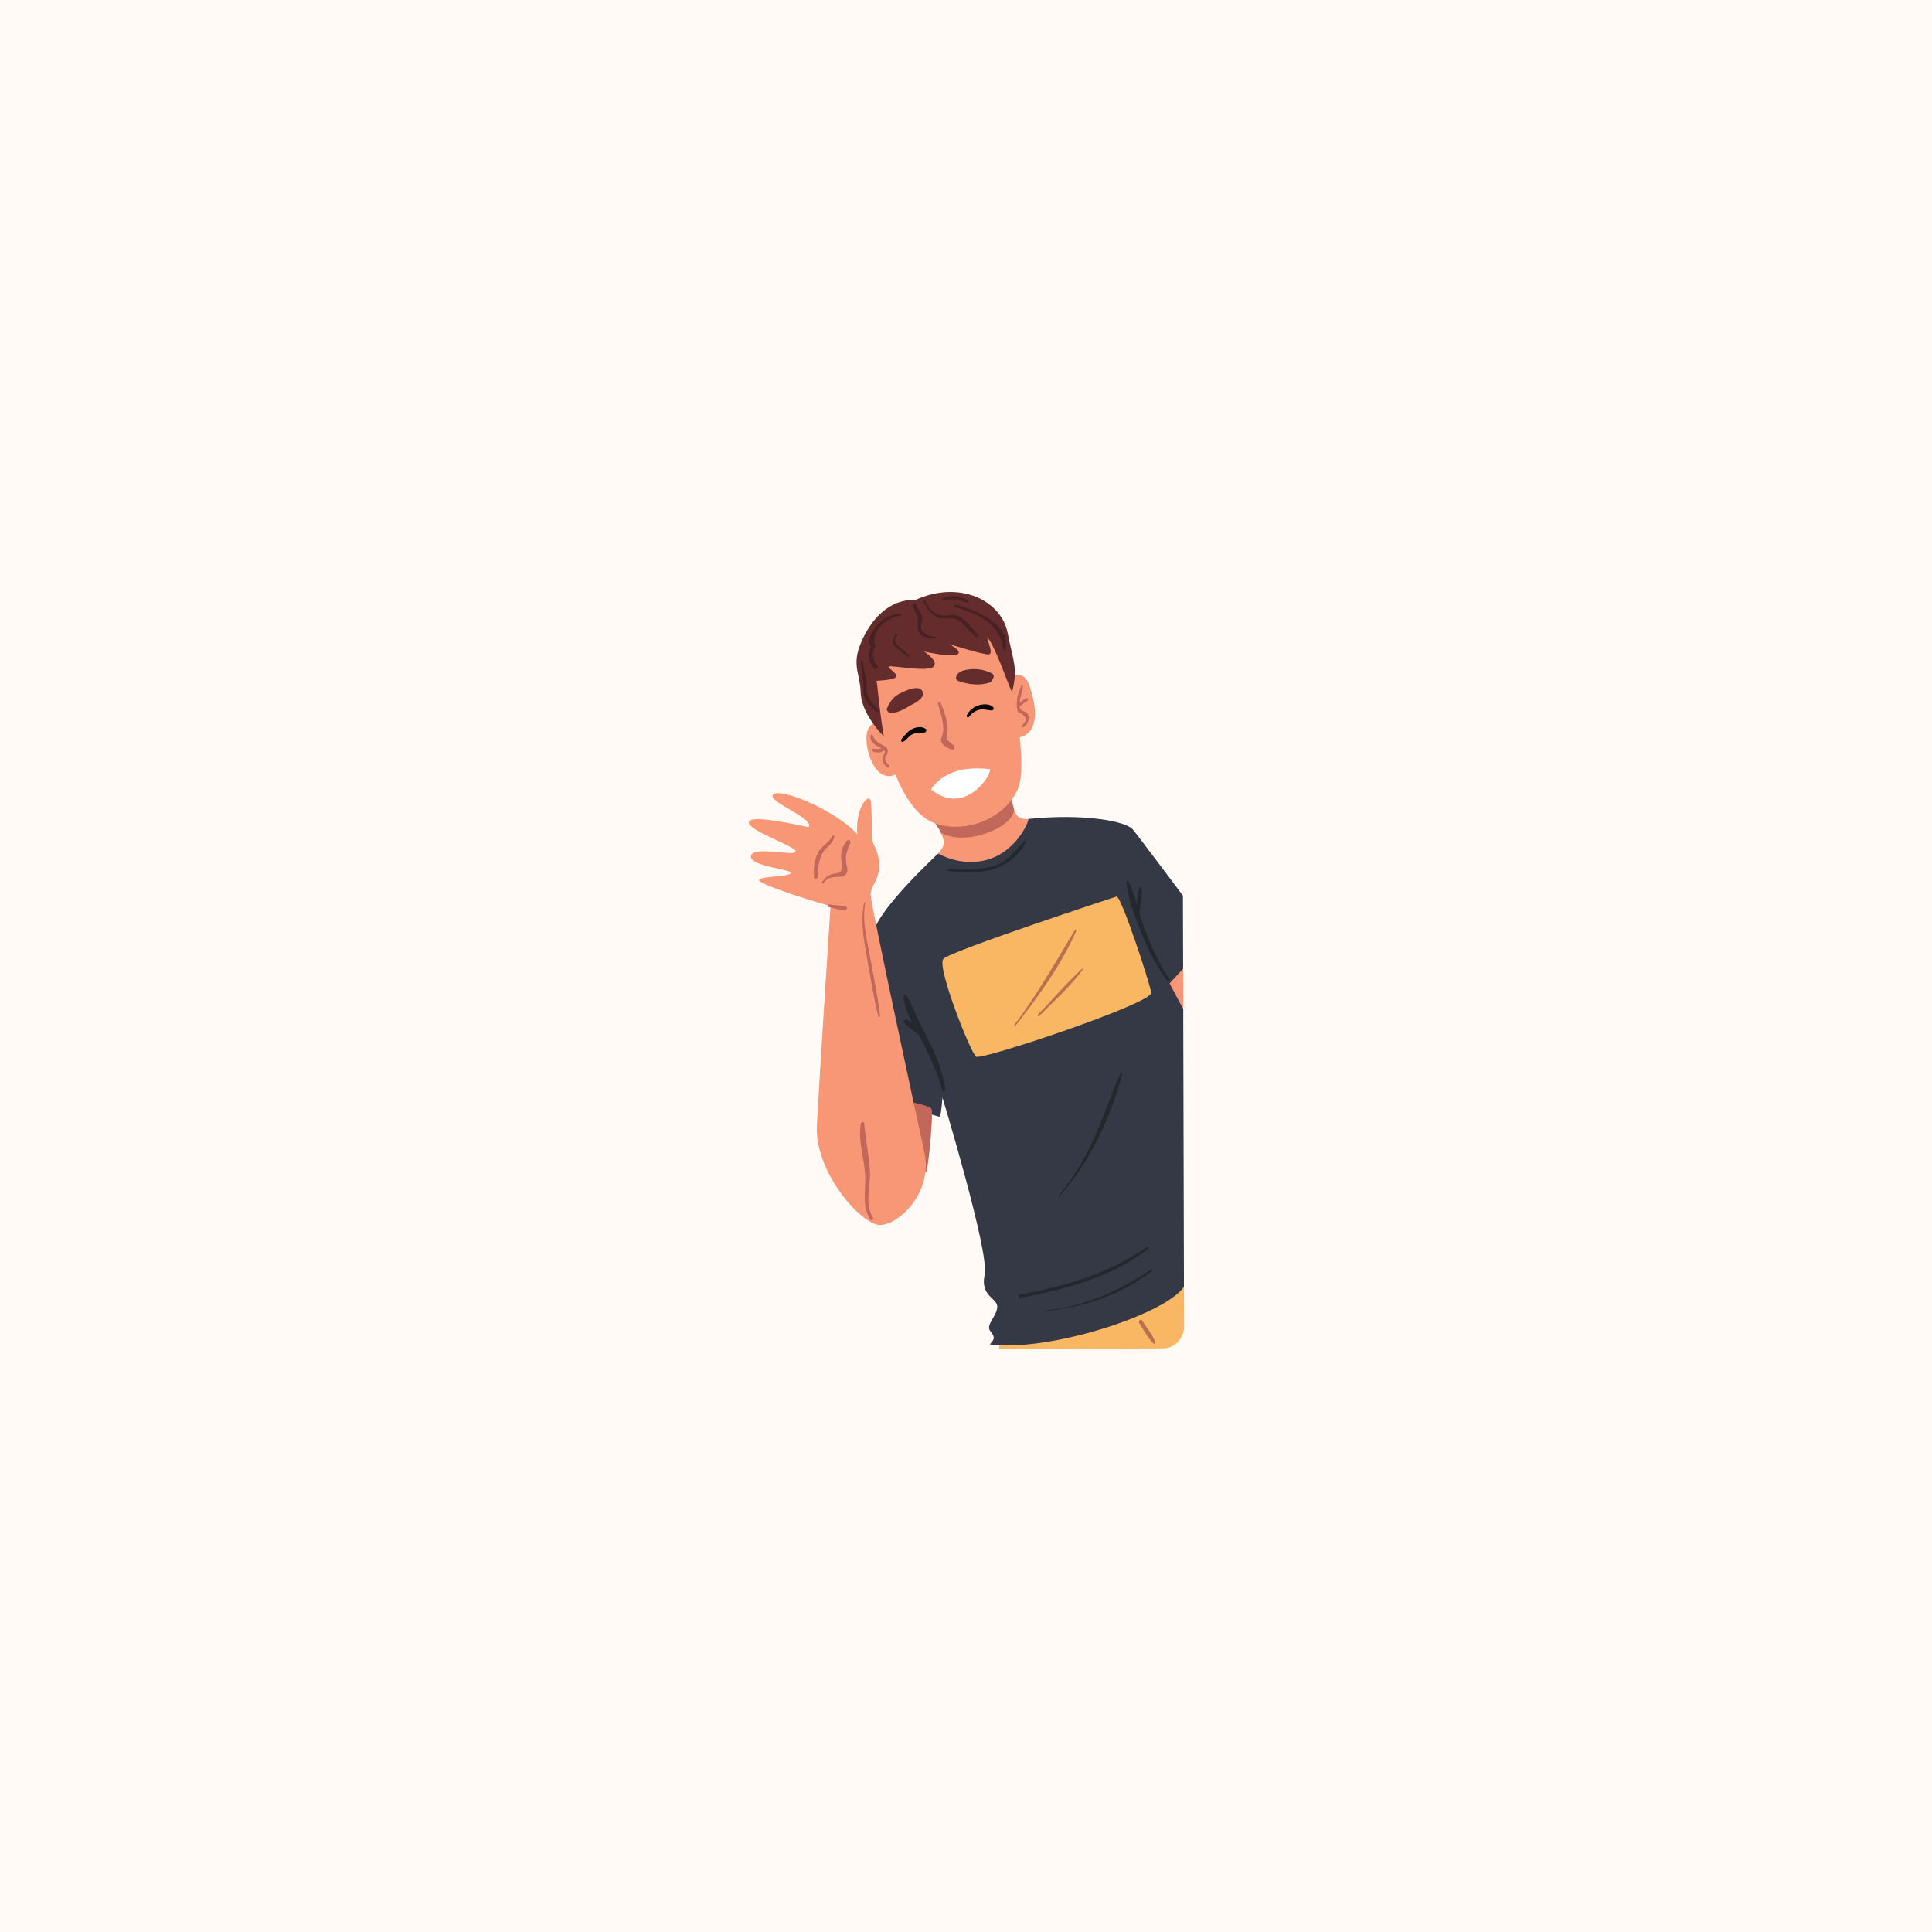 <svg xmlns="http://www.w3.org/2000/svg" xmlns:xlink="http://www.w3.org/1999/xlink" width="1080" zoomAndPan="magnify" viewBox="0 0 810 810" height="1080" preserveAspectRatio="xMidYMid meet" version="1.0"><defs><clipPath id="e368933ef1"><path d="M 418 539 L 496.672 539 L 496.672 566 L 418 566 Z M 418 539 " clip-rule="nonzero"/></clipPath><clipPath id="581409cff2"><path d="M 487 397 L 496.672 397 L 496.672 427 L 487 427 Z M 487 397 " clip-rule="nonzero"/></clipPath><clipPath id="7251ed3450"><path d="M 366 342 L 496.672 342 L 496.672 565 L 366 565 Z M 366 342 " clip-rule="nonzero"/></clipPath><clipPath id="394ed883fd"><path d="M 313.672 332 L 389 332 L 389 514 L 313.672 514 Z M 313.672 332 " clip-rule="nonzero"/></clipPath></defs><rect x="-81" width="972" fill="#ffffff" y="-81" height="972" fill-opacity="1"/><rect x="-81" width="972" fill="#fffaf5" y="-81" height="972" fill-opacity="1"/><g clip-path="url(#e368933ef1)"><path fill="#fab763" d="M 419.254 559.164 C 419.254 559.629 418.91 565.52 418.91 565.52 L 488.078 565.34 C 488.078 565.34 491.895 565.285 494.59 561.703 C 496.629 558.773 496.422 556.508 496.422 556.508 L 496.379 539.508 L 419.254 559.164 " fill-opacity="1" fill-rule="nonzero"/></g><g clip-path="url(#581409cff2)"><path fill="#f79775" d="M 496.008 397.859 L 496.082 426.969 C 496.082 426.969 487.75 421.891 487.215 413.238 C 486.672 404.582 496.008 397.859 496.008 397.859 " fill-opacity="1" fill-rule="nonzero"/></g><g clip-path="url(#7251ed3450)"><path fill="#343945" d="M 393.328 357.84 C 393.328 357.84 368.086 381.227 366.348 390.781 C 364.609 400.34 371.074 461.25 371.074 461.25 C 371.074 461.25 393.566 468.352 394.031 468.195 C 394.496 468.039 395.145 460.207 395.145 460.207 C 395.145 460.207 414.879 525.156 412.84 534.367 C 410.797 543.578 418.23 544.105 418.105 547.953 C 417.977 551.801 413.031 555.523 415.242 558.129 C 417.449 560.734 416.766 561.715 414.98 563.625 C 438.664 566.996 488.121 551.48 496.379 539.508 C 496.379 539.781 496.074 423.105 496.074 423.105 L 490.359 412.301 L 496.027 406.105 L 495.945 375.504 C 495.945 375.504 477.707 351.129 474.91 347.738 C 472.113 344.344 454.578 340.938 431.195 343.352 C 419.59 353.652 393.328 357.84 393.328 357.84 " fill-opacity="1" fill-rule="nonzero"/></g><path fill="#f79775" d="M 394.387 349.082 C 394.387 349.082 395.891 352.066 395.742 353.66 C 395.59 355.262 393.328 357.844 393.328 357.844 C 393.328 357.844 403.441 363.965 414.859 360.156 C 426.273 356.348 431.199 344.863 431.195 343.352 C 428.098 343.633 426.309 342.812 425.195 339.656 C 424.086 336.5 394.387 349.082 394.387 349.082 " fill-opacity="1" fill-rule="nonzero"/><path fill="#c2685b" d="M 390.344 342.773 C 390.344 342.773 394.387 348.188 394.387 349.082 C 405.07 355.098 424.438 346.891 425.195 339.656 C 424.5 336.637 423.32 332.039 423.32 332.039 L 390.344 342.773 " fill-opacity="1" fill-rule="nonzero"/><path fill="#f79775" d="M 420.855 285.398 C 420.855 285.398 428.273 279.5 431.043 286.199 C 433.816 292.895 437.293 307.34 426.84 309.289 C 422.559 305.043 420.855 285.398 420.855 285.398 " fill-opacity="1" fill-rule="nonzero"/><path fill="#f79775" d="M 370.383 302.637 C 370.383 302.637 363.293 301.555 363.242 309.32 C 363.195 317.082 367.898 328.133 375.43 324.742 C 376.551 318.625 370.383 302.637 370.383 302.637 " fill-opacity="1" fill-rule="nonzero"/><path fill="#f79775" d="M 370.539 308.727 C 370.539 308.727 376.73 340.367 392.48 345.375 C 408.227 350.383 426.266 339.723 427.883 326.32 C 429.496 312.922 424.422 289.785 424.422 289.785 C 424.422 289.785 422.367 253.18 402.578 255.91 C 382.793 258.641 368.344 260.43 365.391 274.656 C 362.434 288.887 370.539 308.727 370.539 308.727 " fill-opacity="1" fill-rule="nonzero"/><path fill="#652c2e" d="M 370.539 308.727 C 370.539 308.727 361.152 299.555 360.852 290.43 C 360.555 281.301 356.281 278.426 362.305 266.594 C 368.332 254.766 376.992 251.168 383.738 251.562 C 402.438 242.996 419.805 251.883 422.457 265.336 C 425.105 278.793 426.762 279.949 424.309 290.262 C 421.816 284.91 417.379 271.258 413.926 267.145 C 414.07 269.344 416.695 274.125 414.496 274.348 C 412.293 274.57 397.691 269.938 397.691 269.938 C 397.691 269.938 404.031 273.059 401.281 274.383 C 398.531 275.703 387.375 273.125 387.375 273.125 C 387.375 273.125 393.852 277.227 391.312 279.57 C 388.773 281.914 372.797 278.656 372.523 279.484 C 372.25 280.309 377.488 282.902 375.289 284.145 C 373.09 285.391 367.035 285.266 367.449 285.543 C 367.863 285.812 368.16 294.168 370.539 308.727 " fill-opacity="1" fill-rule="nonzero"/><path fill="#652c2e" d="M 386.477 289.395 C 384.777 287.262 380.133 289.418 378.297 290.227 C 374.809 291.754 373.223 293.793 371.793 297.207 C 371.633 297.594 371.82 297.926 372.109 298.035 C 372.305 298.492 372.699 298.855 373.219 298.879 C 376.938 299.059 379.965 296.582 383.133 294.984 C 384.82 294.137 388.348 291.742 386.477 289.395 " fill-opacity="1" fill-rule="nonzero"/><path fill="#652c2e" d="M 415.793 282.277 C 412.973 280.879 409.898 280.262 406.754 280.602 C 404.555 280.836 401.777 281.27 400.914 283.57 C 400.66 284.246 400.875 285.18 401.617 285.445 C 405.934 286.988 410.762 287.645 415.16 286.043 C 415.473 285.93 415.695 285.578 415.758 285.23 C 415.965 285.031 416.16 284.812 416.32 284.547 C 416.812 283.738 416.676 282.715 415.793 282.277 " fill-opacity="1" fill-rule="nonzero"/><path fill="#c2685b" d="M 399.898 312.59 C 399.234 311.91 398.477 311.398 397.793 310.762 C 397.398 310.418 396.832 310.047 396.844 309.734 C 396.785 309.27 397.434 306.344 397.281 304.914 C 396.902 301.32 395.754 297.91 394.359 294.594 C 394.016 293.789 393.012 294.523 393.254 295.227 C 394.113 297.688 394.781 300.223 395.207 302.797 C 395.445 304.227 395.539 305.477 395.395 306.938 C 395.281 308.086 394.613 309.055 394.527 310.102 C 394.336 312.355 397.297 313.555 399.043 314.312 C 400.031 314.738 400.484 313.184 399.898 312.59 " fill-opacity="1" fill-rule="nonzero"/><path fill="#040606" d="M 388.086 305.574 C 386.531 304.449 384.324 304.766 382.656 305.516 C 380.484 306.492 379.555 308.141 378.031 309.789 C 377.684 310.164 377.734 311.32 378.492 311.023 C 379.871 310.492 380.613 309.086 381.824 308.262 C 383.672 307.004 385.434 307.223 387.531 307.113 C 388.223 307.078 388.727 306.035 388.086 305.574 " fill-opacity="1" fill-rule="nonzero"/><path fill="#040606" d="M 416.352 296.445 C 414.832 294.887 411.812 295.137 409.926 295.824 C 407.941 296.547 406.41 297.93 405.383 299.754 C 404.996 300.445 405.754 301.148 406.289 300.457 C 407.406 299.008 408.918 297.922 410.723 297.52 C 412.57 297.109 414.066 297.84 415.852 297.824 C 416.566 297.816 416.797 296.902 416.352 296.445 " fill-opacity="1" fill-rule="nonzero"/><path fill="#ffffff" d="M 390.312 331.008 C 390.312 331.008 396.066 320.02 414.914 322.496 C 416.414 323.727 405.16 342.766 390.312 331.008 " fill-opacity="1" fill-rule="nonzero"/><path fill="#c2685b" d="M 372.738 320.707 C 371.93 320.203 371.141 319.375 371.09 318.344 C 371 316.504 371.867 316.965 372.078 315.848 C 372.207 315.172 372.363 314.777 372.066 314.105 C 371.703 313.273 370.852 312.855 370.105 312.441 C 368.098 311.324 366.801 310.516 365.844 308.301 C 365.555 307.629 364.852 308.176 364.855 308.707 C 364.863 310.086 365.543 311.141 366.594 312.016 C 367.285 312.594 368.094 312.957 368.883 313.367 C 369.125 313.465 369.363 313.578 369.598 313.691 C 369.25 313.781 368.902 313.906 368.547 313.965 C 367.781 314.086 366.961 314.07 366.211 313.879 C 365.586 313.715 365.219 314.703 365.816 314.969 C 367.242 315.602 369.641 315.883 370.676 314.41 C 371.074 315.203 371.012 315.902 370.473 316.5 C 370.004 318.641 369.883 320.605 372.246 321.699 C 372.754 321.934 373.195 320.988 372.738 320.707 " fill-opacity="1" fill-rule="nonzero"/><path fill="#c2685b" d="M 430.98 299.602 C 430.309 298.02 429.234 298.555 428.156 297.633 C 427.762 297.293 427.562 296.766 427.48 296.129 C 427.539 296.102 427.598 296.078 427.656 296.031 C 428.203 295.566 428.777 295.133 429.383 294.746 C 429.922 294.398 430.566 294.125 430.922 293.578 C 431.121 293.273 431.023 292.801 430.617 292.758 C 429.938 292.688 429.25 293.258 428.719 293.625 C 428.297 293.918 427.891 294.234 427.488 294.559 C 427.734 292.152 428.809 289.152 428.875 287.801 C 428.895 287.426 428.434 287.18 428.219 287.562 C 426.555 290.543 425.68 295.074 426.688 298.375 C 426.77 298.637 427.027 298.719 427.27 298.688 C 430.516 300.23 430.898 302.062 428.41 304.195 C 428.078 304.363 428.148 305.062 428.59 304.938 C 430.688 304.355 431.855 301.656 430.98 299.602 " fill-opacity="1" fill-rule="nonzero"/><path fill="#4a2123" d="M 377.492 257.301 C 372.668 257.555 369.066 259.711 366.438 263.754 C 365.137 265.758 363.055 269.23 365.254 270.992 C 363.496 274.145 364.047 277.836 366.676 280.449 C 367.375 281.145 368.387 279.719 367.832 279.051 C 365.832 276.633 365.426 273.949 367.035 271.117 C 367.285 270.68 367.293 269.977 366.723 269.77 C 365.941 269.488 367.227 265.398 367.59 264.645 C 368.293 263.18 369.598 261.98 370.852 261.012 C 372.805 259.5 375.062 258.559 377.488 258.129 C 377.875 258.062 377.941 257.281 377.492 257.301 " fill-opacity="1" fill-rule="nonzero"/><path fill="#4a2123" d="M 381.148 274.949 C 379.977 273.543 378.453 272.406 377.07 271.219 C 376.074 270.363 374.961 269.562 375.332 268.117 C 375.496 267.469 375.965 266.875 376.148 266.207 C 376.297 265.66 375.586 265.383 375.414 265.945 C 374.98 267.371 373.535 268.738 374.508 270.246 C 375.094 271.156 376.246 271.871 377.059 272.551 C 378.238 273.543 379.406 274.66 380.738 275.438 C 381.023 275.605 381.359 275.203 381.148 274.949 " fill-opacity="1" fill-rule="nonzero"/><path fill="#4a2123" d="M 392.324 266.977 C 390.484 266.848 388.551 266.586 387.238 265.145 C 385.512 263.254 386.266 261.832 386.613 259.727 C 386.992 257.402 384.695 255.414 383.992 253.32 C 383.645 252.289 382.383 253.23 382.629 254.094 C 383.258 256.312 384.973 257.844 384.801 260.156 C 384.703 261.496 384.504 262.512 384.887 263.887 C 385.883 267.457 389.059 267.578 392.258 267.559 C 392.574 267.559 392.672 267 392.324 266.977 " fill-opacity="1" fill-rule="nonzero"/><path fill="#4a2123" d="M 409.836 266.07 C 407.598 263.211 404.227 258.684 400.43 257.844 C 398.859 257.492 397.586 258.086 396.031 258.094 C 391.652 258.113 389.691 255.164 387.836 251.715 C 387.562 251.199 386.902 251.906 387.156 252.367 C 388.875 255.5 391 258.977 394.855 259.254 C 398.316 259.5 400.156 258.438 403.129 261.039 C 405.242 262.887 406.91 265.199 409.008 267.074 C 409.543 267.551 410.215 266.551 409.836 266.07 " fill-opacity="1" fill-rule="nonzero"/><path fill="#4a2123" d="M 400.699 253.457 C 400.066 253.289 399.668 254.387 400.301 254.559 C 409.793 257.195 419.418 261.445 420.633 272.273 C 420.719 273.016 421.605 272.746 421.699 272.152 C 423.461 261.352 408.789 255.617 400.699 253.457 " fill-opacity="1" fill-rule="nonzero"/><path fill="#4a2123" d="M 405.965 251.988 C 403.176 249.426 398.699 249.473 395.359 250.766 C 394.789 250.984 394.805 252.121 395.488 251.887 C 399.148 250.637 402.113 251.5 405.59 252.742 C 406.016 252.895 406.25 252.254 405.965 251.988 " fill-opacity="1" fill-rule="nonzero"/><path fill="#4a2123" d="M 368.125 297.758 C 367.176 296.359 365.938 295.223 364.977 293.844 C 363.316 291.469 363.344 289.633 363.316 287.027 C 363.281 283.82 362.035 280.41 361.754 277.145 C 361.699 276.512 360.918 276.832 360.934 277.359 C 360.984 279.43 361.18 281.418 361.523 283.461 C 361.871 285.52 362.055 287.223 362.02 289.266 C 362.008 289.938 361.895 290.414 362.02 291.074 C 362.547 293.852 365.371 296.816 367.621 298.363 C 367.984 298.613 368.336 298.066 368.125 297.758 " fill-opacity="1" fill-rule="nonzero"/><path fill="#c2685b" d="M 388.148 491.512 C 389.098 492.082 391.395 466.422 390.562 464.945 C 389.734 463.465 381.676 461.84 379.613 461.844 C 377.547 461.852 385.453 489.883 388.148 491.512 " fill-opacity="1" fill-rule="nonzero"/><g clip-path="url(#394ed883fd)"><path fill="#f79775" d="M 387.375 482.363 C 387.375 482.363 364.914 378.559 364.984 374.988 C 365.059 371.414 368.902 368.312 368.613 362.336 C 368.32 356.363 365.977 354.375 365.695 352.18 C 365.414 349.98 365.648 337.961 364.926 335.352 C 363.578 332.746 358.504 339.629 359.426 349.789 C 350.246 339.648 327.234 330.09 324.074 333.121 C 321.605 336.219 341.859 343.125 338.977 346.797 C 335.602 346.145 314.117 341.117 313.918 344.758 C 313.723 348.398 334.32 355.008 333.566 357.074 C 332.816 359.133 315.527 354.441 314.852 358.906 C 314.176 363.371 333.035 364.492 331.527 366.145 C 330.016 367.797 317.832 367.211 318.25 369.133 C 318.668 371.055 346.566 379.773 348.219 379.703 C 347.82 385.402 343.523 452.254 342.473 471.766 C 341.422 491.277 361.027 513.453 368.875 513.582 C 376.719 513.715 391.688 499.664 387.375 482.363 " fill-opacity="1" fill-rule="nonzero"/></g><path fill="#c2685b" d="M 348.805 350.664 C 347.66 353.477 344.328 354.641 342.969 357.414 C 341.453 360.5 340.879 364.551 341.348 367.934 C 341.473 368.836 342.617 368.57 342.703 367.777 C 343.195 363.312 343.082 358.984 346.465 355.586 C 348.004 354.043 349.301 353.039 349.793 350.852 C 349.945 350.176 349.035 350.102 348.805 350.664 " fill-opacity="1" fill-rule="nonzero"/><path fill="#c2685b" d="M 355.129 352.422 C 353.988 353.762 353.262 355.184 352.859 356.91 C 352.32 359.203 352.918 360.949 352.941 363.164 C 352.977 366.902 350.574 365.688 348.215 366.699 C 346.668 367.359 345.555 368.438 344.641 369.816 C 344.352 370.25 344.898 370.723 345.227 370.273 C 347.441 367.227 349.574 367.914 352.668 367.492 C 353.617 367.363 354.266 367.137 354.801 366.367 C 355.797 364.938 355.016 363.391 354.777 361.855 C 354.301 358.73 355.199 356.258 356.492 353.465 C 356.871 352.645 355.805 351.633 355.129 352.422 " fill-opacity="1" fill-rule="nonzero"/><path fill="#c2685b" d="M 364.934 402.062 C 363.551 394.402 361.336 386.328 362.773 378.535 C 362.84 378.172 362.352 378.188 362.285 378.52 C 360.742 386.367 362.09 393.832 363.5 401.609 C 364.984 409.785 366.207 418.113 368.25 426.168 C 368.375 426.656 369.016 426.266 368.969 425.871 C 368.074 417.898 366.359 409.957 364.934 402.062 " fill-opacity="1" fill-rule="nonzero"/><path fill="#c2685b" d="M 354.957 380.332 C 353.961 379.777 352.855 379.789 351.734 379.652 C 350.375 379.492 349.02 379.324 347.66 379.168 C 347.145 379.109 346.898 380.047 347.414 380.211 C 348.664 380.609 349.898 380.934 351.188 381.18 C 352.352 381.402 353.535 381.742 354.699 381.414 C 355.078 381.305 355.398 380.578 354.957 380.332 " fill-opacity="1" fill-rule="nonzero"/><path fill="#c2685b" d="M 365.98 510.492 C 362.234 504.555 365.176 497.199 364.707 490.645 C 364.242 484.074 362.891 477.578 362.324 471.004 C 362.238 470.004 361.039 470.391 360.902 471.168 C 359.598 478.574 362.539 485.984 362.754 493.387 C 362.934 499.562 361.281 505.934 365.035 511.395 C 365.508 512.078 366.363 511.098 365.98 510.492 " fill-opacity="1" fill-rule="nonzero"/><path fill="#fab763" d="M 468.098 375.883 C 468.098 375.883 398.359 398.734 395.488 402.039 C 392.621 405.344 406.949 441.371 409.223 443.016 C 411.5 444.656 483.289 420.562 482.66 416.238 C 482.027 411.91 469.938 375.234 468.098 375.883 " fill-opacity="1" fill-rule="nonzero"/><path fill="#24272e" d="M 389.5 436.543 C 387.871 433.266 386.18 430.023 384.586 426.727 C 383.094 423.648 381.973 420.219 380.047 417.391 C 379.57 416.695 378.719 417.492 378.789 418.109 C 379.184 421.715 380.688 425.305 382.449 428.777 C 381.586 428.066 380.617 427.398 379.57 427.449 C 379.113 427.469 378.812 427.965 378.969 428.387 C 379.492 429.816 381.066 430.629 382.23 431.516 C 383.191 432.246 384.148 432.98 385.09 433.727 C 385.738 434.914 386.363 436.082 386.934 437.223 C 390.141 443.645 393.309 450.238 395.043 457.227 C 395.266 458.121 396.488 457.426 396.379 456.68 C 395.301 449.484 392.73 443.035 389.5 436.543 " fill-opacity="1" fill-rule="nonzero"/><path fill="#24272e" d="M 429.469 352.57 C 425.168 357.008 422.395 361.695 415.93 363.289 C 410.32 364.664 403.289 364.891 397.547 364.258 C 397.109 364.211 397.004 364.965 397.453 365.043 C 409.914 367.242 423.672 365.32 430.059 353.184 C 430.266 352.785 429.898 352.129 429.469 352.57 " fill-opacity="1" fill-rule="nonzero"/><path fill="#24272e" d="M 490.207 410.473 C 486.055 404.129 482.785 397.129 480.105 390.047 C 479.18 387.594 478.414 385.039 477.66 382.465 C 478.254 379.191 478.977 375.352 478.508 372.055 C 478.445 371.629 477.918 371.656 477.789 372.031 C 477.047 374.137 476.754 376.559 476.609 378.934 C 475.637 375.723 474.578 372.555 473.125 369.625 C 472.848 369.062 472.148 369.457 472.211 370 C 473.039 377.285 476.086 384.855 478.727 391.656 C 481.469 398.723 484.863 405.16 489.445 411.203 C 489.852 411.742 490.527 410.961 490.207 410.473 " fill-opacity="1" fill-rule="nonzero"/><path fill="#24272e" d="M 480.855 522.777 C 465 534.039 446.473 539.203 427.586 542.82 C 426.84 542.961 426.898 544.324 427.738 544.164 C 446.574 540.594 465.902 535.586 481.328 523.672 C 481.758 523.34 481.379 522.406 480.855 522.777 " fill-opacity="1" fill-rule="nonzero"/><path fill="#24272e" d="M 482.719 532.148 C 469.055 541.348 454.645 547.816 438.078 549.438 C 437.918 549.453 437.871 549.746 438.043 549.73 C 453.973 548.191 470.41 542.828 483.051 532.777 C 483.348 532.539 483.094 531.895 482.719 532.148 " fill-opacity="1" fill-rule="nonzero"/><path fill="#24272e" d="M 469.738 450.16 C 465.875 458.457 463.156 467.277 459.406 475.637 C 455.34 484.699 450.375 493.41 443.992 501.047 C 443.77 501.309 444.043 501.801 444.312 501.496 C 456.781 487.406 465.703 468.559 470.512 450.441 C 470.668 449.852 469.996 449.605 469.738 450.16 " fill-opacity="1" fill-rule="nonzero"/><path fill="#b96f52" d="M 450.59 390.035 C 442.387 403.523 434.867 417.086 425.25 429.691 C 424.988 430.035 425.453 430.426 425.734 430.066 C 435.293 417.859 444.895 404.609 451.191 390.367 C 451.367 389.969 450.828 389.641 450.59 390.035 " fill-opacity="1" fill-rule="nonzero"/><path fill="#b96f52" d="M 453.73 406.086 C 447.195 412.039 441.449 418.996 435.188 425.25 C 434.797 425.641 435.242 426.395 435.691 425.949 C 441.953 419.73 448.75 413.496 454.055 406.422 C 454.223 406.203 453.961 405.875 453.73 406.086 " fill-opacity="1" fill-rule="nonzero"/><path fill="#b96f52" d="M 484.379 562.711 C 483.18 559.445 480.641 556.449 478.738 553.551 C 478.191 552.715 477.102 553.906 477.59 554.648 C 479.469 557.496 481.184 561.031 483.707 563.352 C 484.082 563.695 484.5 563.055 484.379 562.711 " fill-opacity="1" fill-rule="nonzero"/></svg>